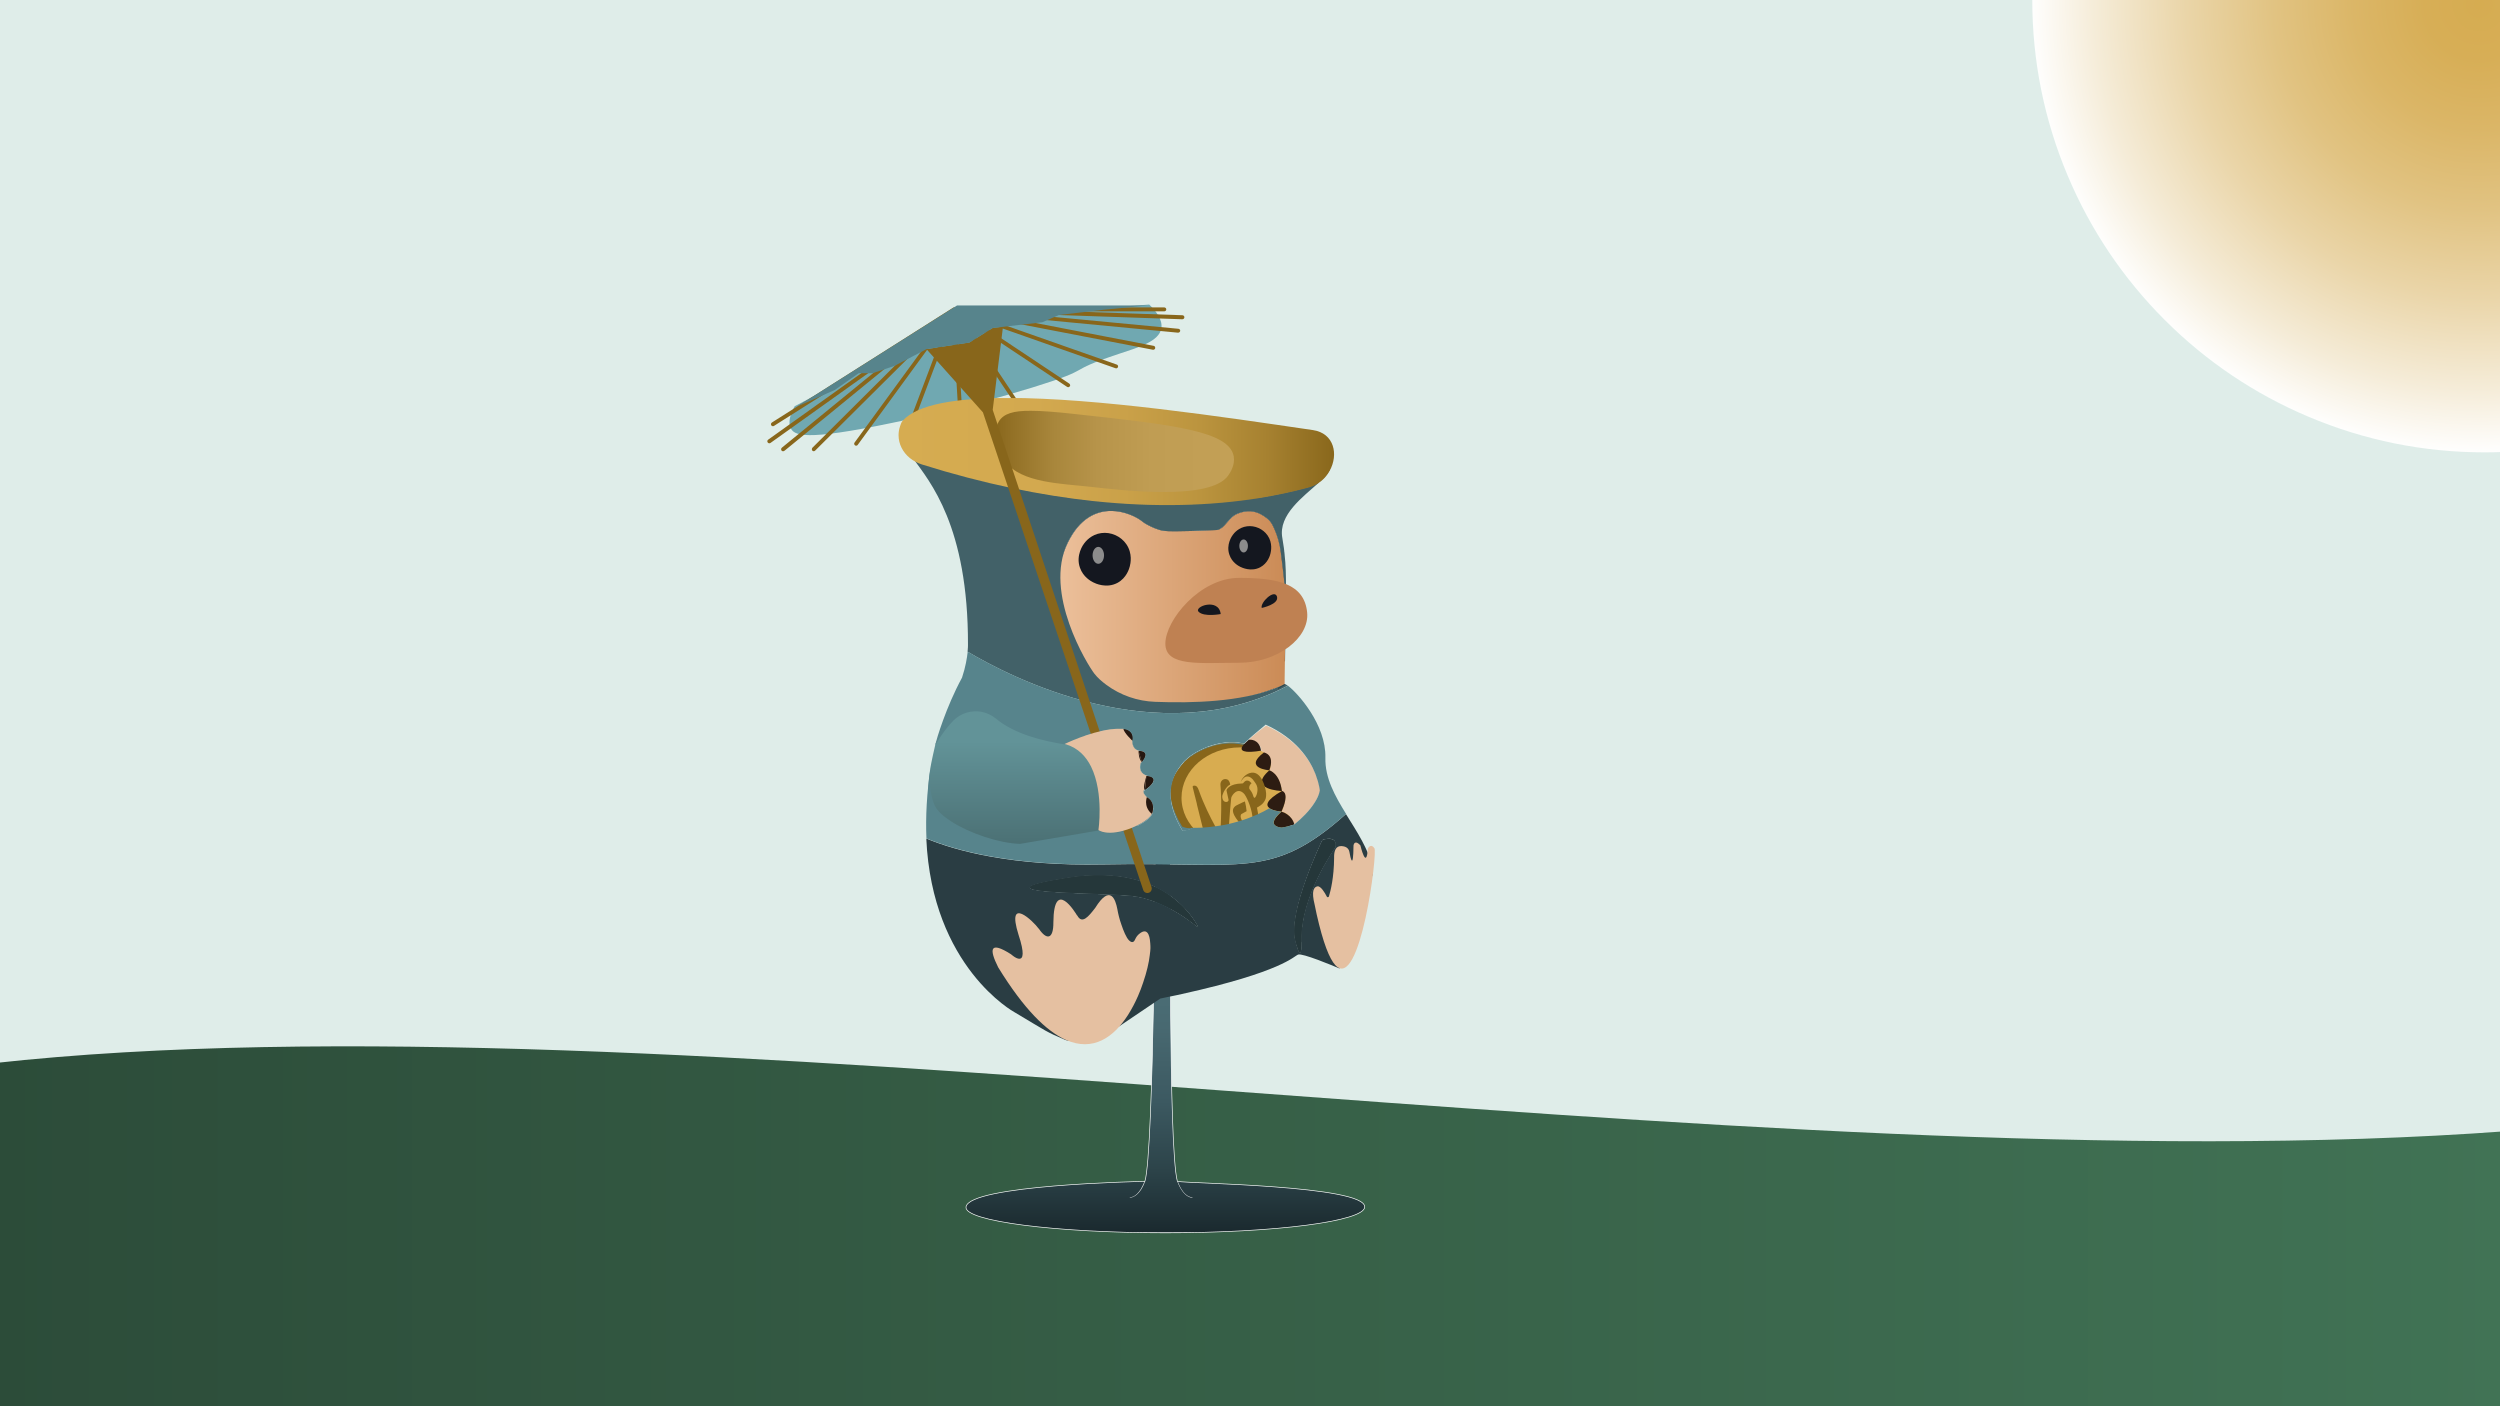 <?xml version="1.0" encoding="utf-8"?>
<!-- Generator: Adobe Illustrator 27.2.0, SVG Export Plug-In . SVG Version: 6.00 Build 0)  -->
<svg version="1.1" id="Ebene_1" xmlns="http://www.w3.org/2000/svg" xmlns:xlink="http://www.w3.org/1999/xlink" x="0px" y="0px"
	 viewBox="0 0 1920 1080" style="enable-background:new 0 0 1920 1080;" xml:space="preserve">
<rect x="0" y="0" width="1920" height="1080" fill="#808080" stroke="none"/>
<style type="text/css">
	.st0{fill:#DFEDE9;}
	.st1{clip-path:url(#SVGID_00000055703067916825028460000004273240570467353240_);}
	.st2{fill:url(#SVGID_00000067208363998508460810000017345100383761545904_);}
	.st3{fill:url(#SVGID_00000011747693761024700450000007048863905262769286_);}
	.st4{fill:none;}
	.st5{clip-path:url(#SVGID_00000154409379166611388620000012795965204481372092_);}
	
		.st6{fill:url(#SVGID_00000129893366581825380010000001509396914225324679_);stroke:#FFFFFF;stroke-width:0.5;stroke-miterlimit:10;}
	.st7{fill:#FFFFFF;}
	.st8{fill:#1A292E;}
	.st9{clip-path:url(#SVGID_00000034051863417008180460000013865854690614451629_);}
	.st10{fill:#ECC09B;}
	.st11{fill:#ECBE98;}
	.st12{fill:#EBBE98;}
	.st13{fill:#EBBE97;}
	.st14{fill:#EABC96;}
	.st15{fill:#EABB94;}
	.st16{fill:#E9BB94;}
	.st17{fill:#E9BB93;}
	.st18{fill:#E7B993;}
	.st19{fill:#E7B891;}
	.st20{fill:#E7B790;}
	.st21{fill:#E4B68E;}
	.st22{fill:#E4B58C;}
	.st23{fill:#E4B48B;}
	.st24{fill:#E3B48B;}
	.st25{fill:#E4B48A;}
	.st26{fill:#E3B48A;}
	.st27{fill:#E2B188;}
	.st28{fill:#E2B087;}
	.st29{fill:#E1B086;}
	.st30{fill:#E0AF84;}
	.st31{fill:#E1AE84;}
	.st32{fill:#E0AD83;}
	.st33{fill:#E0AD82;}
	.st34{fill:#DFAC81;}
	.st35{fill:#DFAB80;}
	.st36{fill:#DDAA80;}
	.st37{fill:#DDA87F;}
	.st38{fill:#DDA97E;}
	.st39{fill:#DDA87D;}
	.st40{fill:#DCA77C;}
	.st41{fill:#DCA67A;}
	.st42{fill:#DCA578;}
	.st43{fill:#DBA476;}
	.st44{fill:#DBA375;}
	.st45{fill:#D9A274;}
	.st46{fill:#D9A273;}
	.st47{fill:#D9A172;}
	.st48{fill:#D89F71;}
	.st49{fill:#D79E6F;}
	.st50{fill:#D79E6E;}
	.st51{fill:#D69D6D;}
	.st52{fill:#D69C6C;}
	.st53{fill:#D49A6B;}
	.st54{fill:#D3996A;}
	.st55{fill:#D39869;}
	.st56{fill:#D29767;}
	.st57{fill:#D29667;}
	.st58{fill:#D29664;}
	.st59{fill:#D19563;}
	.st60{fill:#D19462;}
	.st61{fill:#D09461;}
	.st62{fill:#D09360;}
	.st63{fill:#CE925F;}
	.st64{fill:#D0915E;}
	.st65{fill:#CE8F5D;}
	.st66{fill:#CE8F5B;}
	.st67{fill:#CC8E5A;}
	.st68{fill:#CC8D5A;}
	.st69{fill:#CC8D59;}
	.st70{fill:#CC8C57;}
	.st71{fill:#CB8B56;}
	.st72{clip-path:url(#SVGID_00000108291857415969347860000016384948915780344456_);}
	.st73{fill:url(#SVGID_00000076582330971542723430000015696677435619579056_);}
	.st74{fill:#2A3D43;}
	.st75{fill:#426168;}
	.st76{fill:#E5C0A1;}
	.st77{clip-path:url(#SVGID_00000094603557064606441480000009811265176733714570_);}
	.st78{fill:url(#SVGID_00000054233377992570158170000010254354282218980768_);}
	.st79{fill:#57848C;}
	.st80{fill:#88661B;}
	.st81{fill:#D8AC50;}
	.st82{fill:#2D1C12;}
	.st83{fill:#25373A;}
	.st84{clip-path:url(#SVGID_00000038382850838164500200000001473080873767043977_);}
	.st85{fill:#293C42;}
	.st86{fill:#283B41;}
	.st87{fill:#273A40;}
	.st88{fill:#26383E;}
	.st89{fill:#25373E;}
	.st90{fill:#25363D;}
	.st91{fill:#25363C;}
	.st92{fill:#24353B;}
	.st93{fill:#23343A;}
	.st94{fill:#223338;}
	.st95{fill:#203136;}
	.st96{fill:#203035;}
	.st97{fill:#1F3035;}
	.st98{fill:#1E2F34;}
	.st99{fill:#1D2E33;}
	.st100{fill:#1C2C31;}
	.st101{fill:#1C2B30;}
	.st102{fill:#1C2A2F;}
	.st103{fill:#14171F;}
	.st104{fill:#8C8C8C;}
	.st105{fill:#BF8152;}
	.st106{fill:#70A8B1;}
	.st107{clip-path:url(#SVGID_00000169533552390210702030000007899153756107173286_);}
	.st108{fill:url(#SVGID_00000128485284099852962400000015662336675288827037_);}
	.st109{clip-path:url(#SVGID_00000152951481450032368430000011900507805611584411_);}
	.st110{fill:url(#SVGID_00000152230497552040679990000005089634440338894761_);}
	.st111{fill:#261710;}
</style>
<rect x="-4" y="-3" class="st0" width="1924" height="1079.7"/>
<g>
	<defs>
		<path id="SVGID_1_" d="M1560.8-3c0,1,0,2.1,0,3.1c0,46.8,9.2,92.3,27.4,135.3c17.5,41.4,42.5,78.5,74.3,110.3
			c31.8,31.8,68.9,56.8,110.3,74.3c43,18.2,88.5,27.4,135.3,27.4c5,0,9.9-0.1,14.9-0.3V-3H1560.8L1560.8-3z"/>
	</defs>
	<clipPath id="SVGID_00000116199245368959695230000015737047371862104714_">
		<use xlink:href="#SVGID_1_"  style="overflow:visible;"/>
	</clipPath>
	<g style="clip-path:url(#SVGID_00000116199245368959695230000015737047371862104714_);">
		
			<radialGradient id="SVGID_00000072275406948065742530000016575012293698408863_" cx="961.257" cy="663.351" r="0.707" gradientTransform="matrix(490.826 0 0 490.826 -469901.875 -325589.594)" gradientUnits="userSpaceOnUse">
			<stop  offset="0" style="stop-color:#D6AC51"/>
			<stop  offset="0.12" style="stop-color:#D7AE56"/>
			<stop  offset="0.278" style="stop-color:#DBB667"/>
			<stop  offset="0.457" style="stop-color:#E1C382"/>
			<stop  offset="0.651" style="stop-color:#EAD5A8"/>
			<stop  offset="0.855" style="stop-color:#F5ECD8"/>
			<stop  offset="1" style="stop-color:#FFFFFF"/>
		</radialGradient>
		
			<rect x="1560.8" y="-3" style="fill:url(#SVGID_00000072275406948065742530000016575012293698408863_);" width="362.2" height="350.4"/>
	</g>
</g>
<linearGradient id="SVGID_00000104705325554938697490000005094651676043719351_" gradientUnits="userSpaceOnUse" x1="-5.741" y1="136.588" x2="1925.741" y2="136.588" gradientTransform="matrix(1 0 0 -1 0 1082)">
	<stop  offset="0" style="stop-color:#2C4C39"/>
	<stop  offset="1" style="stop-color:#417355"/>
</linearGradient>
<path style="fill:url(#SVGID_00000104705325554938697490000005094651676043719351_);" d="M1925.7,1087.2H-5.7V816.6
	c516.7-57.2,1351.9,95.2,1931.5,52.1L1925.7,1087.2L1925.7,1087.2z"/>
<path class="st4" d="M774.7,167.5c52.2,123.4,126.7,234,221.6,328.8"/>
<g>
	<defs>
		<path id="SVGID_00000034056119566511783150000006481375341150927234_" d="M892.1,646.4c-1.3,0.2-2.6,0.4-2.8,0.4
			c-1.1,0-2,0.8-2,1.9c0,0.7-1.1,235.9-8,258.5c0,0.1-0.1,0.1-0.2,0.1h0c-4.6,0.1-135.1,2.8-137.2,19.7
			c-1.4,10.8,68.5,19.8,153.1,19.8s152.7-8.9,153.1-19.8c0.6-16.6-137.4-18.1-143.7-19.7c0,0,0,0-0.1,0c-0.1,0-0.1-0.1-0.1-0.1
			c-6.9-25.6-5.1-239.7-5.4-257.9c0-1,0-1.9-0.1-2.5c0-0.7-1.8-0.8-3.4-0.9h0C894.8,645.9,893.4,646.2,892.1,646.4"/>
	</defs>
	<clipPath id="SVGID_00000178188122499381286430000017970713859699001527_">
		<use xlink:href="#SVGID_00000034056119566511783150000006481375341150927234_"  style="overflow:visible;"/>
	</clipPath>
	<g style="clip-path:url(#SVGID_00000178188122499381286430000017970713859699001527_);">
		
			<linearGradient id="SVGID_00000141436565732299968870000000385210638712514220_" gradientUnits="userSpaceOnUse" x1="963.803" y1="666.453" x2="965.912" y2="666.453" gradientTransform="matrix(8.736202e-15 142.673 -142.673 8.736202e-15 95979.352 -136862.391)">
			<stop  offset="0" style="stop-color:#51767F"/>
			<stop  offset="0.264" style="stop-color:#4E737B"/>
			<stop  offset="0.473" style="stop-color:#486971"/>
			<stop  offset="0.664" style="stop-color:#3C5961"/>
			<stop  offset="0.842" style="stop-color:#2C4349"/>
			<stop  offset="1" style="stop-color:#1A292E"/>
		</linearGradient>
		
			<rect x="740.5" y="645.9" style="fill:url(#SVGID_00000141436565732299968870000000385210638712514220_);stroke:#FFFFFF;stroke-width:0.5;stroke-miterlimit:10;" width="308.1" height="300.9"/>
	</g>
	
		<use xlink:href="#SVGID_00000034056119566511783150000006481375341150927234_"  style="overflow:visible;fill:none;stroke:#FFFFFF;stroke-width:0.5;stroke-miterlimit:10;"/>
</g>
<path class="st7" d="M915.8,919.9c-3.2-0.2-6.2-2.5-8.7-6.5c-1.9-3-2.9-6.1-2.9-6.1l0.3-0.1c0,0,1,3,2.8,6c1.7,2.8,4.6,6.1,8.5,6.4
	L915.8,919.9L915.8,919.9z"/>
<path class="st7" d="M867.7,919.9l0-0.3c2.1-0.1,5.3-1.4,8.4-6.3c1.9-3.1,2.9-6.1,2.9-6.1l0.2,0v0l-0.1-0.1l0.2-0.1l0.1,0.2
	c0,0.1-1,3.2-2.9,6.2C873.9,917.4,870.9,919.6,867.7,919.9"/>
<path class="st8" d="M913.1,742.3l-3.7,0.7l-5.9,0.9l-4.9,0.7L810,758.2l-9.6-9l-0.7-0.7l0,0l-3-2.8c0.3-7.6,1.9-18.5,10-4.1
	c0,0,0,0,0,0l0,0c0,0,15.4,14.3,5.7-15.2l0.1,0c-0.1,0-0.1,0-0.1,0c-1.1-34.3,15.6-4.5,15.6-4.5c0,0,0,0,0,0l0,0
	c0,0,17.5,21.2,11.2-4.9c0.2-36.2,18.2-5.3,18.2-5.3l7.4,9l6.3-14.9c15.3-24.6,17.5,4.4,17.5,4.4s4.4,16.7,8.5,20.7
	c4.1,4,4.7-2.3,4.7-2.3c11-12.4,10.3,5.4,10.3,5.4C913.4,733.9,913.7,737.1,913.1,742.3"/>
<path class="st8" d="M920.1,712.2c-0.2-0.2-24.7-21.6-51.3-24.3c-26.7-2.7-126.8-1.4-48.7-13.8C898,661.8,920,712.1,920.1,712.2"/>
<path class="st8" d="M872.4,538.1c-0.1,0-0.3-0.1-0.4-0.1c0.1,0,0.1,0,0.2,0C872.2,538.1,872.3,538.1,872.4,538.1"/>
<path class="st8" d="M966.2,382.4c-35.5,5.6-77.5,7.2-125.5,2.1l121.1-9.4L966.2,382.4z"/>
<path class="st8" d="M987.5,458.1l-0.6,49.6l-6.6,3.7l-2.8,12l-0.7,3l2.1,2.3c-30.7,11.8-74.5,11.7-106.7,9.4
	c-7.3-2.3-21.8-8.2-31.6-20.7c-5.5-7.1-8.1-16.2-6.4-25c0.2-1,0.5-2,0.8-3c0,0-33.8-33.9-14.9-72.6c18-36.9,49.4-22.6,57-16.5
	c1.3,1.1,2.8,2,4.3,2.8c3.2,1.7,8.1,4,12.5,4.6c7.1,1,39.4-0.6,39.4-0.6c1.4,0,2.5-0.3,3.6-0.8c0.2-0.1,0.3-0.1,0.4-0.2
	c4.3-2.5,6.9-8.9,12.7-11.4c7.9-3.4,14.5-2.1,19,0.6c5.9,3.5,7.6,6,9.6,10.5c2.5,5.8,4.2,11.9,5.1,18.2c1.8,13.6,4,34.1,3.6,34.1
	L987.5,458.1L987.5,458.1z"/>
<path class="st8" d="M1025.4,650.8c0,0-27,37.7-25.8,71c0,0,0,0.6,0,1.5l-3.9,2.3c-0.3-1.1-0.6-2.3-1-3.8c-5.3-22.2,21-76.5,21-76.5
	s2.7-1,5.3-0.9l4.2,2.1C1025.7,647.4,1025.9,648.8,1025.4,650.8"/>
<path class="st8" d="M1042,697.8l-30.8,18.5c-0.5-2.3-1-4.7-1.5-7.2c-5.4-21.3,8.2-12.5,8.2-12.5s6.3,11.4,6.6-23.5
	c-0.4-14.7,11.3-7.3,11.3-7.3s3.4,22.5,3.6-2.3c0.1-0.6,0.3-1.1,0.5-1.4l0.1,1.7l0,0.1L1042,697.8L1042,697.8z"/>
<g>
	<defs>
		<path id="SVGID_00000129900160816104398220000004489664325000921508_" d="M872.4,538.2c-0.1,0-0.1,0-0.2-0.1c-0.1,0-0.1,0-0.2,0
			C872.1,538.1,872.2,538.1,872.4,538.2"/>
	</defs>
	<clipPath id="SVGID_00000182504062454663635600000016661169364262533283_">
		<use xlink:href="#SVGID_00000129900160816104398220000004489664325000921508_"  style="overflow:visible;"/>
	</clipPath>
	<g style="clip-path:url(#SVGID_00000182504062454663635600000016661169364262533283_);">
		<path class="st10" d="M872,538.1L872,538.1L872,538.1z"/>
		<polygon class="st11" points="872,538.1 872,538.1 872,538.1 872,538.1 		"/>
		<polygon class="st12" points="872,538.1 872,538.1 872,538.1 872,538.1 		"/>
		<polygon class="st13" points="872,538.1 872,538.1 872,538.1 872,538.1 		"/>
		<polygon class="st14" points="872,538.1 872,538.1 872,538.1 872,538.1 		"/>
		<polygon class="st15" points="872,538.1 872,538.1 872,538.1 872,538.1 		"/>
		<polygon class="st16" points="872,538.1 872,538.1 872,538.1 872,538.1 		"/>
		<polygon class="st17" points="872,538.1 872,538.1 872,538.1 872,538.1 		"/>
		<polygon class="st18" points="872,538.1 872,538.1 872,538.1 872,538.1 		"/>
		<polygon class="st19" points="872,538.1 872,538.1 872,538.1 872,538.1 		"/>
		<polygon class="st19" points="872,538.1 872,538.1 872,538.1 872,538.1 		"/>
		<polygon class="st20" points="872.1,538.1 872,538.1 872,538.1 872,538.1 872,538.1 		"/>
		
			<rect x="872" y="538.1" transform="matrix(0.707 -0.707 0.707 0.707 -125.145 774.01)" class="st21" width="0.1" height="0"/>
		
			<rect x="872" y="538.1" transform="matrix(0.707 -0.707 0.707 0.707 -125.143 774.015)" class="st22" width="0.1" height="0"/>
		
			<rect x="872" y="538.1" transform="matrix(0.707 -0.707 0.707 0.707 -125.141 774.019)" class="st23" width="0.1" height="0"/>
		
			<rect x="872" y="538.1" transform="matrix(0.707 -0.707 0.707 0.707 -125.139 774.025)" class="st24" width="0.1" height="0"/>
		
			<rect x="872" y="538.1" transform="matrix(0.707 -0.707 0.707 0.707 -125.137 774.03)" class="st25" width="0.1" height="0"/>
		
			<rect x="872" y="538.1" transform="matrix(0.707 -0.707 0.707 0.707 -125.135 774.034)" class="st26" width="0.1" height="0"/>
		
			<rect x="872" y="538.1" transform="matrix(0.707 -0.707 0.707 0.707 -125.133 774.039)" class="st27" width="0.1" height="0"/>
		<rect x="872" y="538.1" transform="matrix(0.707 -0.707 0.707 0.707 -125.131 774.044)" class="st28" width="0.1" height="0"/>
		
			<rect x="872" y="538.1" transform="matrix(0.707 -0.707 0.707 0.707 -125.129 774.049)" class="st28" width="0.1" height="0"/>
		
			<rect x="872" y="538.1" transform="matrix(0.707 -0.707 0.707 0.707 -125.127 774.054)" class="st29" width="0.1" height="0"/>
		
			<rect x="872" y="538.1" transform="matrix(0.707 -0.707 0.707 0.707 -125.125 774.058)" class="st30" width="0.1" height="0"/>
		
			<rect x="872" y="538.1" transform="matrix(0.707 -0.707 0.707 0.707 -125.123 774.064)" class="st31" width="0.1" height="0"/>
		
			<rect x="872" y="538.1" transform="matrix(0.707 -0.707 0.707 0.707 -125.121 774.069)" class="st32" width="0.1" height="0"/>
		
			<rect x="872.1" y="538.1" transform="matrix(0.707 -0.707 0.707 0.707 -125.119 774.073)" class="st33" width="0.1" height="0"/>
		
			<rect x="872.1" y="538.1" transform="matrix(0.707 -0.707 0.707 0.707 -125.117 774.079)" class="st34" width="0.1" height="0"/>
		
			<rect x="872.1" y="538.1" transform="matrix(0.707 -0.707 0.707 0.707 -125.115 774.083)" class="st35" width="0.1" height="0"/>
		
			<rect x="872.1" y="538.1" transform="matrix(0.707 -0.707 0.707 0.707 -125.113 774.088)" class="st36" width="0.1" height="0"/>
		
			<rect x="872.1" y="538.1" transform="matrix(0.707 -0.707 0.707 0.707 -125.111 774.093)" class="st37" width="0.1" height="0"/>
		
			<rect x="872.1" y="538.1" transform="matrix(0.707 -0.707 0.707 0.707 -125.108 774.098)" class="st38" width="0.1" height="0"/>
		
			<rect x="872.1" y="538.1" transform="matrix(0.707 -0.707 0.707 0.707 -125.106 774.103)" class="st39" width="0.1" height="0"/>
		
			<rect x="872.1" y="538.1" transform="matrix(0.707 -0.707 0.707 0.707 -125.105 774.108)" class="st40" width="0.1" height="0"/>
		
			<rect x="872.1" y="538.1" transform="matrix(0.707 -0.707 0.707 0.707 -125.103 774.113)" class="st41" width="0.1" height="0"/>
		
			<rect x="872.1" y="538.1" transform="matrix(0.707 -0.707 0.707 0.707 -125.101 774.118)" class="st42" width="0.1" height="0"/>
		
			<rect x="872.1" y="538.1" transform="matrix(0.707 -0.707 0.707 0.707 -125.099 774.122)" class="st42" width="0.1" height="0"/>
		
			<rect x="872.1" y="538.1" transform="matrix(0.707 -0.707 0.707 0.707 -125.097 774.127)" class="st43" width="0.1" height="0"/>
		
			<rect x="872.1" y="538.1" transform="matrix(0.707 -0.707 0.707 0.707 -125.094 774.132)" class="st43" width="0.1" height="0"/>
		
			<rect x="872.1" y="538.1" transform="matrix(0.707 -0.707 0.707 0.707 -125.092 774.138)" class="st44" width="0.1" height="0"/>
		
			<rect x="872.1" y="538.1" transform="matrix(0.707 -0.707 0.707 0.707 -125.09 774.142)" class="st45" width="0.1" height="0"/>
		
			<rect x="872.2" y="538.1" transform="matrix(0.707 -0.707 0.707 0.707 -125.088 774.147)" class="st46" width="0.1" height="0"/>
		
			<rect x="872.2" y="538.1" transform="matrix(0.707 -0.707 0.707 0.707 -125.086 774.152)" class="st47" width="0.1" height="0"/>
		
			<rect x="872.2" y="538.1" transform="matrix(0.707 -0.707 0.707 0.707 -125.085 774.157)" class="st48" width="0.1" height="0"/>
		
			<rect x="872.2" y="538.1" transform="matrix(0.707 -0.707 0.707 0.707 -125.082 774.162)" class="st49" width="0.1" height="0"/>
		
			<rect x="872.2" y="538.1" transform="matrix(0.707 -0.707 0.707 0.707 -125.08 774.166)" class="st50" width="0.1" height="0"/>
		
			<rect x="872.2" y="538.1" transform="matrix(0.707 -0.707 0.707 0.707 -125.078 774.172)" class="st51" width="0.1" height="0"/>
		
			<rect x="872.2" y="538.1" transform="matrix(0.707 -0.707 0.707 0.707 -125.077 774.177)" class="st52" width="0.1" height="0"/>
		
			<rect x="872.2" y="538.1" transform="matrix(0.707 -0.707 0.707 0.707 -125.074 774.182)" class="st53" width="0.1" height="0"/>
		
			<rect x="872.2" y="538.1" transform="matrix(0.707 -0.707 0.707 0.707 -125.072 774.186)" class="st53" width="0.1" height="0"/>
		
			<rect x="872.2" y="538.1" transform="matrix(0.707 -0.707 0.707 0.707 -125.07 774.191)" class="st54" width="0.1" height="0"/>
		
			<rect x="872.2" y="538.1" transform="matrix(0.707 -0.707 0.707 0.707 -125.068 774.196)" class="st55" width="0.1" height="0"/>
		
			<rect x="872.2" y="538.1" transform="matrix(0.707 -0.707 0.707 0.707 -125.066 774.201)" class="st56" width="0.1" height="0"/>
		
			<rect x="872.2" y="538.1" transform="matrix(0.707 -0.707 0.707 0.707 -125.064 774.205)" class="st57" width="0.1" height="0"/>
		
			<rect x="872.2" y="538.1" transform="matrix(0.707 -0.707 0.707 0.707 -125.062 774.211)" class="st58" width="0.1" height="0"/>
		
			<rect x="872.3" y="538.1" transform="matrix(0.707 -0.707 0.707 0.707 -125.06 774.216)" class="st58" width="0.1" height="0"/>
		
			<rect x="872.3" y="538.1" transform="matrix(0.707 -0.707 0.707 0.707 -125.058 774.221)" class="st59" width="0.1" height="0"/>
		
			<rect x="872.3" y="538.1" transform="matrix(0.707 -0.707 0.707 0.707 -125.056 774.225)" class="st60" width="0.1" height="0"/>
		<polygon class="st61" points="872.4,538.1 872.3,538.1 872.3,538.1 872.4,538.1 872.4,538.1 		"/>
		<polygon class="st62" points="872.4,538.1 872.3,538.1 872.3,538.1 872.4,538.1 		"/>
		<polygon class="st63" points="872.4,538.1 872.3,538.2 872.3,538.2 872.4,538.1 		"/>
		<polygon class="st64" points="872.4,538.1 872.3,538.1 872.3,538.1 872.4,538.1 		"/>
		<polygon class="st65" points="872.4,538.1 872.3,538.1 872.3,538.1 872.4,538.1 		"/>
		<polygon class="st66" points="872.4,538.1 872.3,538.1 872.3,538.1 872.4,538.1 		"/>
		<polygon class="st67" points="872.4,538.1 872.3,538.1 872.3,538.1 872.4,538.1 		"/>
		<polygon class="st68" points="872.4,538.1 872.3,538.1 872.3,538.1 872.4,538.1 		"/>
		<polygon class="st69" points="872.4,538.1 872.3,538.1 872.3,538.1 872.4,538.1 		"/>
		<polygon class="st70" points="872.4,538.1 872.4,538.2 872.3,538.2 872.4,538.1 		"/>
		<polygon class="st71" points="872.4,538.1 872.4,538.1 872.4,538.1 872.4,538.1 		"/>
		<polygon class="st71" points="872.4,538.1 872.4,538.1 872.4,538.1 872.4,538.1 		"/>
	</g>
</g>
<g>
	<defs>
		<path id="SVGID_00000041277927650759299670000003991310070751920277_" d="M820.1,416.8c-18.8,38.6,2,73.3,2,73.3
			c-0.3,1,3,6.3,2.8,7.3c-1.8,8.8,7.1,17.3,12.6,24.3c9.8,12.5,26.3,19.5,33.5,21.8c32.2,2.3,77.2-3.1,107.8-14.8l1,1.1
			c0.6-0.3,1.2-0.6,1.7-0.8c2.7-1.4,4.3-2.4,4.9-2.8c0.1-0.1,0.2-0.2,0.2-0.4l0-0.5v0l0-3.6l0.2-14l0.6-49.6l-0.1,0
			c0.4,0-1.8-20.6-3.6-34.1c-0.8-6.3-2.5-12.4-5.1-18.2c-2-4.5-3.7-7-9.6-10.5c-4.6-2.7-11.1-4.1-19-0.6c-5.7,2.5-8.3,8.9-12.7,11.4
			c0,0,0,0,0,0c-0.1,0.1-0.2,0.2-0.4,0.2l0,0c-1.1,0.5-2.2,0.8-3.6,0.8c0,0-32.3,1.6-39.4,0.6c-4.4-0.6-9.3-2.9-12.5-4.6
			c-1.5-0.8-3-1.7-4.3-2.8c-3.7-3-13-7.9-23.7-7.9C842.1,392.4,829.3,397.8,820.1,416.8"/>
	</defs>
	<clipPath id="SVGID_00000156565855277631976050000006359266091830264724_">
		<use xlink:href="#SVGID_00000041277927650759299670000003991310070751920277_"  style="overflow:visible;"/>
	</clipPath>
	<g style="clip-path:url(#SVGID_00000156565855277631976050000006359266091830264724_);">
		
			<linearGradient id="SVGID_00000099647070613885954830000013964440704276137896_" gradientUnits="userSpaceOnUse" x1="954.557" y1="666.694" x2="956.667" y2="666.694" gradientTransform="matrix(83.087 0 0 83.087 -78498.922 -54925.129)">
			<stop  offset="0" style="stop-color:#ECC09B"/>
			<stop  offset="1" style="stop-color:#CB8B56"/>
		</linearGradient>
		
			<rect x="801.3" y="391.2" style="fill:url(#SVGID_00000099647070613885954830000013964440704276137896_);" width="186.4" height="154.6"/>
	</g>
</g>
<path class="st74" d="M920.1,712.2c-0.2-0.2-24.7-21.6-51.3-24.3c-26.7-2.7-126.8-1.4-48.7-13.8C898,661.8,920,712.1,920.1,712.2"/>
<path class="st75" d="M1012.7,370.8c-11.9,10.8-31,24.5-27.9,42.2c0.1,0.4,0.1,0.8,0.2,1.2c0,0.1,0,0.2,0,0.2c0,0.2,0,0.3,0.1,0.5
	c0,0.2,0.1,0.4,0.1,0.6c0,0.2,0.1,0.5,0.1,0.7c0.2,1.5,0.5,3,0.7,4.5c0,0.3,0.1,0.5,0.1,0.8c0,0.2,0.1,0.5,0.1,0.8
	c0,0.3,0.1,0.5,0.1,0.8c0,0.1,0,0.2,0,0.3c0,0.2,0.1,0.5,0.1,0.7v0c0,0.2,0.1,0.4,0.1,0.7c0,0.1,0,0.2,0,0.3c0,0.2,0.1,0.4,0.1,0.7
	c0,0.1,0,0.2,0,0.3c1.8,14.5,0.7,38.8,0.7,38.8V458c0,0.1-0.1,0.1-0.1,0.1c0.4,0-1.8-20.6-3.6-34.1c-0.8-6.3-2.5-12.4-5.1-18.2
	c-2-4.6-3.7-7-9.6-10.5c-4.6-2.7-11.1-4-19-0.6c-5.7,2.5-8.3,8.9-12.7,11.4c-0.1,0.1-0.3,0.2-0.4,0.2c-1,0.6-2.2,0.9-3.6,0.8h0
	c-0.4,0-32.3,1.6-39.4,0.6c-4.4-0.6-9.3-2.9-12.5-4.6c-1.5-0.8-3-1.7-4.3-2.8c-7.6-6.1-39-20.4-57,16.5
	c-18.8,38.6,15,93.5,20.5,100.6c2.4,3.1,5.7,6,9.1,8.5c10.9,8.1,24,12.6,37.5,13.1c29.9,1.2,65.6-0.2,91.7-10.2
	c2.7-1,5.3-2.2,7.8-3.4c0,0,0,0,0,0c0.3-0.2,1.1,0.3,2.4,1.2c-100,52.4-213.8-7-245.9-26.1c0.3-2.8,0.3-4.7,0.3-5.1
	c0.3-91.6-29.7-125.9-41.9-143c-0.1-0.1,0.1-0.2,0.2-0.2c2.5,1.9,5.3,3.4,8.5,4.4c23.7,7.4,46.4,13.3,68.1,17.9
	c21.7,4.6,42.5,7.8,62.3,9.9c48,5.1,90.1,3.5,125.5-2.1c13.7-2.1,26.5-4.9,38.2-8.1c3-0.8,5.7-2.1,8.1-3.7
	C1012.7,370.5,1012.8,370.7,1012.7,370.8"/>
<path class="st74" d="M1054.2,666c-0.1-0.3-0.1-0.6-0.2-0.9c-0.1-0.3-0.2-0.7-0.3-1c-1.5-5.7-4.3-12-7.7-18.4
	c-3.7-6.9-8.1-13.7-12.3-20.5c-57.3,51.1-80.1,36.5-186.3,38.7c-69.8,1.4-112.9-10.3-136-19.9c4.4,98.9,67.6,133.3,67.6,133.3
	c26.4,15.7,23.6,14.7,39.2,21.4c6.7,2.9,35.2-6.1,41.5-10.6l31.4-21.2c0,0,0,0,0,0c2.1-0.4,4.2-0.9,6.2-1.3c2.2-0.4,4.3-0.9,6.3-1.3
	c1.4-0.3,2.8-0.6,4.1-0.9c77.3-17.1,85.9-29.1,89.3-30.3c3.2-1.2,26.4,8.4,31.7,10.7c0,0,19.2-40.6,23.8-66.6
	C1053.5,673.8,1055.1,670,1054.2,666 M919.7,711.9c-3.3-2.8-26.2-21.4-50.8-23.9c-26.7-2.7-126.8-1.4-48.7-13.8
	c73.5-11.7,97.2,32.4,99.8,37.6C919.9,711.9,919.8,712,919.7,711.9 M1025.4,650.8C1025.4,650.8,1025.4,650.8,1025.4,650.8
	c-0.7,1-27,38.1-25.8,71c0,0,0,0.6,0,1.4c0,4.2-0.3,15.3-3.9,2.3c-0.3-1.1-0.6-2.3-1-3.8c-5.2-21.9,20.1-74.8,20.9-76.5
	c0,0,0-0.1,0.1-0.1c0.4-0.1,2.9-1,5.2-0.9c1.8,0,3.5,0.5,4.2,2.1C1025.7,647.4,1025.9,648.8,1025.4,650.8"/>
<path class="st74" d="M1025.4,650.8c0,0-27,37.7-25.8,71c0,0,0,0.6,0,1.5c0,4.2-0.3,15.3-3.9,2.3c-0.3-1.1-0.6-2.3-1-3.8
	c-5.3-22.2,21-76.5,21-76.5s2.7-1,5.3-0.9c1.8,0,3.5,0.5,4.2,2.1C1025.7,647.4,1025.9,648.8,1025.4,650.8"/>
<path class="st76" d="M776.5,732.9c0,0,15.4,14.2,5.7-15.1l0,0c-9.6-30.6,11.6-10.1,15.5-4.6l0.1,0l0,0c5.8,8.7,11.3,8.7,11.2-4.9
	c0.3-34.6,17-7.3,18.2-5.2c0,0,0,0,0.1-0.1c3.7,7.1,8.7,0.9,13.8-5.7l0,0c11.7-18.8,15.7-6.1,17,0.8c0.7,4,1.7,8,3.1,11.9
	c1.6,4.8,3.8,10.2,5.9,12.2c2.6,2.6,4.1,0.8,4.7-0.8c0.7-1.6,1.7-3,3-4.1c8-6.7,8.4,5.2,8.6,7.2c0.2,3.1,0.3,4-0.4,9.2
	c-0.6,5.4-2.3,12.9-5.1,21c-1.1,3.3-2.4,6.8-3.9,10.2v0c-2.2,5.1-4.9,10.2-7.9,14.9v0c-10.7,16.6-26.5,28.2-47.6,18.8
	c-14.7-6.6-32-23.3-51.9-55.7C759.4,728.5,760.3,722.6,776.5,732.9"/>
<g>
	<defs>
		<path id="SVGID_00000026164918883397738450000005947119741187858347_" d="M742.4,512.8c-0.2,0.3-7.3,26.1-24,58.7
			c-0.2,0.4-3.7,16.5-3.9,18.5c-0.1,1.2-0.3,2.3-0.5,3.5c-1.9,13.6-1.5,26.7,3.1,37.1c7.1,15.9,52.1,24.4,80.1,25.3l65.8-3.6
			c0,0,15.9-8.7,15.9-8.7c0.1-0.1-4.3-5.3-8.7-15.9c-8.3-19.8-1.9-28-11.8-48.3c0,0,4.6-7.2,4.6-7.2
			C863,572,773.2,559.2,742.4,512.8C742.4,512.8,742.4,512.8,742.4,512.8L742.4,512.8"/>
	</defs>
	<clipPath id="SVGID_00000149368876008979781730000003598926222273269949_">
		<use xlink:href="#SVGID_00000026164918883397738450000005947119741187858347_"  style="overflow:visible;"/>
	</clipPath>
	<g style="clip-path:url(#SVGID_00000149368876008979781730000003598926222273269949_);">
		
			<linearGradient id="SVGID_00000085951276181477081210000012308246015822671517_" gradientUnits="userSpaceOnUse" x1="965.866" y1="671.019" x2="967.975" y2="671.019" gradientTransform="matrix(4.152655e-15 67.818 -67.818 4.152655e-15 46302.93 -64990.312)">
			<stop  offset="0" style="stop-color:#629398"/>
			<stop  offset="0.394" style="stop-color:#629398"/>
			<stop  offset="1" style="stop-color:#496D71"/>
		</linearGradient>
		
			<rect x="712.3" y="512.8" style="fill:url(#SVGID_00000085951276181477081210000012308246015822671517_);" width="166.9" height="143"/>
	</g>
</g>
<path class="st76" d="M1025.5,741.2L1025.5,741.2c-4.5-4.9-9.3-16.9-14.3-39c-0.5-2.3-1-4.7-1.5-7.2c-2.7-10.7-0.7-13.8,2.1-14.3
	c2.5-0.4,5.7,4.9,7.2,7.9c0.3,0.7,1.3,0.6,1.6-0.1c1.3-4.3,3.9-14.5,4-29.6c-0.3-9.9,4.9-9.7,8.4-8.6c1.7,0.6,3,2,3.3,3.8
	c0.9,5.1,3,14.6,3.2-4.8c0.1-0.6,0.3-1.1,0.5-1.4v0c1.6-2.5,4.8,1.4,4.8,1.4s4.6,19.6,5.7,2.4l0,0c0-0.1,1.4-2.7,3.3-1.9
	c0.5,0.2,1.1,0.7,1.7,1.6C1058.3,653.5,1044.7,762.1,1025.5,741.2"/>
<path class="st79" d="M885.8,599.8c-0.8,3.2-6.5,6.9-6.5,6.9s-0.3,0.2-0.6,0.5c-0.1,0.2-0.2,0.4-0.3,0.7c-0.2,0.9,0.1,2.3,2.3,4.4v0
	c3.8,2.1,4.8,5.2,4.9,7.9v0.3c0,0.1,0,0.3,0,0.4c0,0.7-0.1,1.3-0.2,2c0,0.3-0.1,0.6-0.2,0.9c-0.2,0.6-0.3,1.1-0.4,1.3
	c0,0.1-0.1,0.2-0.1,0.2c0,0,0,0,0,0c0,0,0,0.1-0.1,0.1c-1.9,4.2-12.1,10.3-22.5,13c-1.6-3.1-3-6.4-4.1-10c-2.3-7-3.5-14.8-3.5-22.9
	c0-11.2,2.4-21.7,6.5-30.5c1.5-3.4,3.4-6.6,5.5-9.4c0.2-0.3,0.4-0.5,0.6-0.8c0.5-0.7,1-1.4,1.6-2c1,1.3,1.6,3.3,1.1,6.2
	c0,0-0.1,1,0.1,2.3c0.3,1.5,0.9,3.4,2.7,4.6c0.6,0.4,1.2,0.7,2,0.9h0c0,0,0.1,0,0.1,0c1.6,0,9,0.3,2.3,8.6c-0.2,0.3-0.5,0.6-0.7,0.9
	c0,0-3,6.7,4.2,9.6v0C885.2,596.3,886.3,598,885.8,599.8"/>
<path class="st79" d="M934.7,605.4c0,11-2.3,21.3-6.2,30c-1.6,0.2-3.2,0.3-4.8,0.4c-0.7,0-1.3,0.1-1.9,0.1c-2.1,0.1-4.1,0.1-6,0.1
	c0,0-0.1,0-0.1,0c-1.6,1.4-5.2,1.9-7.4,2.1c-18.2-30.1-4.3-46.6,1.2-53.1c0.2-0.2,0.4-0.4,0.6-0.6l2.9-2.6c0,0,5.7-4.7,14.7-8.1
	c0.1,0.1,0.1,0.3,0.2,0.4c1.3,2.7,2.5,5.7,3.4,8.7C933.5,589.8,934.7,597.5,934.7,605.4"/>
<path class="st80" d="M963.4,576.1c0,0-2.2,0.1-5.6,0.5c-6.8,0.8-18.3,2.6-26.5,6.3c-4.4,2-7.8,4.5-9.1,7.8c0,0-0.2,25-0.4,45.2
	c-2.1,0.1-4.1,0.1-6,0.1c0,0-0.1,0-0.1,0c-3,0.1-5,0.1-7.8-1.2c-18.2-30.1-4.4-42.1,1.7-49.7c0.2-0.2,0.4-0.4,0.6-0.6l2.9-2.6
	c0,0,5.7-4.7,14.7-8.1c7.5-2.8,17.2-4.8,27.9-2.5c0,0,0.1,0,0.1,0c1.4,0.3,2.9,0.7,4.4,1.2c0,0-0.3,2,1.4,3
	C961.9,575.9,962.5,576.1,963.4,576.1"/>
<path class="st81" d="M997.4,612.7c0,21.4-20.1,38.7-45,38.7c-24.8,0-45-17.3-45-38.7c0-21.4,20.1-38.7,45-38.7
	C977.3,574,997.4,591.4,997.4,612.7"/>
<path class="st76" d="M1013.9,607.6L1013.9,607.6c-1.8,5.6-5.4,11.6-11.4,17.9c-2.4,2.5-5.2,5.1-8.4,7.7v0h0c0-0.1-1.7-4.6-5.1-7.5
	c0,0,0,0,0,0c-1.2-1-2.6-1.9-4.3-2.2c-0.1,0-0.3-0.1-0.4-0.1c0,0,0,0,0,0c0,0,0,0,0,0c0-0.1,0.1-0.2,0.1-0.2c0,0,0,0,0-0.1
	c0-0.1,0.1-0.1,0.1-0.2c0.6-1.5,2.5-6.2,2.6-10c0.1-2.2-0.4-4.1-2-5c-0.2-0.1-0.3-0.2-0.5-0.2c0,0,0,0,0-0.1c0-0.2-0.1-0.6-0.2-1.2
	c-0.6-3.2-2.7-11.2-8.5-14.2c-0.3-0.1-0.6-0.3-0.9-0.4h0c0,0,0,0,0,0c0,0,0,0,0,0c0-0.1,0.2-0.6,0.4-1.2c0.8-2.9,1.9-9.9-3.7-12.1
	c-0.3-0.1-0.5-0.2-0.8-0.3c0,0,0,0,0,0s-0.2-0.7-2.1-1.4c0-0.1,0-0.2,0-0.2c0-0.1,0-0.2,0-0.2c-1.3-7.4-7.2-8-9.4-7.9c0,0,0,0-0.1,0
	c-0.3,0-0.5,0-0.6,0c4.1-4.1,9.7-8.3,13.4-11c0.1-0.1,0.2-0.2,0.3-0.2c23.5,10.7,33.8,26.6,38.3,37.7c0.2,0.4,0.3,0.8,0.4,1.1
	C1013.5,602.7,1013.9,607.5,1013.9,607.6"/>
<path class="st82" d="M970.7,577.9c0,0,8.8,1.4,4.1,13.7C974.9,591.6,954.5,590.1,970.7,577.9"/>
<path class="st82" d="M984.5,607.5c0,0-26.9-0.9-9.6-15.9C974.9,591.6,982.9,593.8,984.5,607.5"/>
<path class="st82" d="M987.3,612.7c-0.1,2.3-0.9,5.5-2.9,10.1c0,0.1-0.1,0.1-0.1,0.2c0,0,0,0,0,0.1c0,0.1-0.1,0.2-0.1,0.2
	c0,0-6.2-0.4-9.2-2.6c-3-2.2-2.9-6.1,9.5-13.2c0,0,0.2,0,0.6,0.1C985.9,608,987.5,609.1,987.3,612.7"/>
<path class="st82" d="M994.1,633.2L994.1,633.2c0,0-6.1,2-9.6,2.4c0,0-0.8,0-1.8-0.2c-3.2-0.6-8.8-3,1.5-12h0c0,0,0,0,0,0
	c0,0,0.2,0,0.4,0.1c0.8,0.2,2.5,0.9,4.3,2.2C991,627.2,993.1,629.5,994.1,633.2"/>
<path class="st80" d="M944.9,602.3C944.8,602.3,944.8,602.3,944.9,602.3c0,0,0-0.1,0-0.1C944.8,602.2,944.9,602.2,944.9,602.3"/>
<path class="st80" d="M957.4,623c0,0-0.1,0.1-0.2,0.1c-0.1,0-0.1,0.1-0.2,0.1c-0.9,0.5-3.1,1.7-3.6,2c-0.5,0.4-1.2,1.8,0.4,4.9
	c0.6,1.2,1.5,2.7,2.9,4.4c-0.1,0.3-0.9,1.6-1.2,1.3c-1.8-1.8-3.2-3.4-4.4-4.9c-6-7.5-4.4-10-2.5-11.7c0.3-0.3,1.2-0.8,2.3-1.3
	c0.1-0.1,0.3-0.2,0.4-0.2c2-1,4.5-2.2,4.8-2.2C956.7,618,957.2,620.5,957.4,623"/>
<path class="st80" d="M972.1,613.1c-0.5,1.9-2,4-3.8,5.3c-0.7,0.5-2.4,1.5-2.7,1.7c-0.2,0.1-0.3,0.2-0.2,0.4
	c0.4,1.8,0.7,3.4,0.9,4.9c0.2,2.1,0.2,4,0,5.6c0,0.1,0,0.2,0,0.2c-1.2,8.8-7.4,11.6-7.9,11.7c0-0.1,0-0.1,0-0.1
	c3.4-4.6,4.1-10.3,3.5-15.5c0,0,0,0,0,0v0c-1-8.7-5.3-16.4-6.1-17.3c-5.3-6.2-9.7,0.9-10.1,2.4c0,0.1,0,0.2-0.1,0.3
	c0,0.2-0.1,0.5-0.1,0.8c-0.4,3.4-1.1,12.5-1.6,19.4c-0.3,4.3-0.6,7.8-0.8,8.6c-0.2,1.1-0.8,2.2-1.5,3.1c-0.6,0.9-2.1,2.2-4.6,2.6
	c-1.7,0.2-2.7-0.4-3.7-1.3c-0.8-0.7-3.5-6.5-4.1-6.3c-1.1,0.4,0.6,4.9,0.6,5.4c0.5,2.9-2.2,4.5-2.4,4.6c-0.2,0.1-0.3,0-0.3-0.1
	c0,0-1.5-6.1-3.4-13.7c-1.4-5.8-3.1-12.5-4.5-18.1c0-0.1,0-0.1,0-0.2c0-0.2-0.1-0.3-0.1-0.5c-0.4-1.6-0.8-3.1-1.1-4.4v0
	c0-0.2-0.1-0.4-0.1-0.5c0-0.1,0-0.1-0.1-0.2c-0.8-3.1-1.3-5.2-1.4-5.7c-0.3-1-0.5-1.8-0.4-2.2c0-0.2,0.1-0.3,0.2-0.4
	c0.1-0.1,0.2-0.1,0.3-0.1c0.4-0.1,0.8-0.2,1.2-0.1c1.1,0.1,2.1,0.9,3,3.6c3.7,10.6,8.9,20.9,12.8,28c1.2,2.2,2.3,4,3.1,5.5
	c0.4,0.2,0.5-0.4,0.5-0.6c0.1-0.3,0.2-2.3,0.4-5.6c0.3-6.4,0.7-17.3,0.1-27.1c0-0.5-0.1-1-0.1-1.5c-0.1-1-0.1-1.9-0.2-2.8
	c-0.2-2,0.9-4,2.9-4.5c1.1-0.2,2.1,0,3,0.6c1.1,1.1,1.5,2.8,1.6,3.3c0,0.1,0,0.1,0,0.2c-0.5,0.3-1,0.6-1.4,0.9
	c-1.1,0.9-2.5,2.7-3.5,4.6c-0.2,0.3-0.3,0.6-0.4,0.9c-0.5,1.2-0.9,2.3-0.8,3.2c0.3,5.2,5.3,4.3,4.8,2c0,0-0.2-1-0.5-2.3
	c-0.1-0.4-0.2-0.9-0.3-1.3c-0.3-1.4-0.6-2.9-0.7-3.2c-0.1-0.3,0-0.7,0.2-1c0.2-0.3,2.1-4.4,11.6-4.6c0.5,0,0.8-0.1,0.8-0.1
	c0.6-0.4,2.7-4.6,6.6-0.1c-0.6,0.6-1.9,1.5-1.8,3.7c0,0.7,0.3,0.9,0.6,1.3c0.5,0.7,1.8,2.1,2.7,5.4c0.1,0.3,0.5,0.9,0.8,0.8
	c0.7,0,1.7-2.5,1.9-3.4c1.2-5.1-0.9-7.4-2-9c-3.5-5.5-6.8-3.7-6.9-3.7c0,0,0,0,0,0c-1,0.5-1.8,1.3-2.3,2c-0.6,0.7-0.9,1.3-1.1,1.6
	c-0.1,0.1-0.2,0.2-0.2,0.2c0,0,0.2-0.6,0.8-1.7c1.1-1.9,2.9-3.4,3.3-3.6c0,0,0,0,0,0c3-2.1,8.2-3.6,12.2,3.6c0,0,0,0,0,0
	c0.2,0.4,0.5,0.9,0.7,1.4c0.7,1.5,1.2,2.9,1.5,4.2C972.6,608,972.6,611.1,972.1,613.1"/>
<path class="st83" d="M1025.4,650.8c0,0-27,37.7-25.8,71c0,0,0,0.6,0,1.5c0,4.2-0.3,15.3-3.9,2.3c-0.3-1.1-0.6-2.3-1-3.8
	c-5.3-22.2,21-76.5,21-76.5s2.7-1,5.3-0.9c1.8,0,3.5,0.5,4.2,2.1C1025.7,647.4,1025.9,648.8,1025.4,650.8"/>
<path class="st83" d="M920.1,712.2c-0.2-0.2-24.7-21.6-51.3-24.3c-26.7-2.7-126.8-1.4-48.7-13.8C898,661.8,920,712.1,920.1,712.2"/>
<path class="st79" d="M955.5,571.3c-10.6-2.3-20.4-0.3-27.9,2.5c-9,3.4-14.7,8.1-14.7,8.1l-2.9,2.6c-0.2,0.2-0.3,0.4-0.6,0.6
	c0,0,0.1,0,0.1,0l2.8-2.5c0,0,6-4.9,15.4-8.4c7.3-2.7,16.8-4.5,27.1-2.2c0,0,0.1,0,0.1,0C955.2,571.8,955.4,571.6,955.5,571.3
	C955.6,571.4,955.6,571.3,955.5,571.3 M882.1,622.5c-1.3-1.3-2.5-2.7-3.5-4.1c-4.6,0.6-13.2,5.3-20.7,10c-7.7,4.7-14.2,9.3-14.2,9.3
	c0.4,0.2,0.8,0.4,1.3,0.7c4.6,2,10.9,1.6,17.1,0c10.4-2.7,20.6-8.9,22.5-13c0,0,0-0.1,0.1-0.1c0,0,0,0,0,0c0,0,0-0.1,0.1-0.2
	c0,0,0,0,0,0C883.8,624.2,882.9,623.4,882.1,622.5 M850.8,574.3c0.9,0.1,5.2,0.3,10.2,0.6c2.1,0.1,4.3,0.2,6.4,0.3
	c2.1,0.4,3.8,0.2,4.9,0.4c0.1,0,0.2,0,0.3,0c-1.7-1.2-2.4-3.1-2.7-4.6c-0.2-1.3-0.1-2.3-0.1-2.3c0.5-2.9-0.1-4.9-1.1-6.2
	c-2-2.7-5.8-2.8-5.8-2.8c-0.2,0-0.3,0-0.5,0c-0.2,0-0.5,0-0.7,0c-0.2,0-0.5,0-0.7,0c-2.4-0.1-5,0.1-7.7,0.4
	c-16.7,2.1-35.5,11.3-35.5,11.3c0.4,0.1,0.8,0.2,1.2,0.3c16.7,2.5,30.1,2.4,31.4,2.4L850.8,574.3L850.8,574.3z"/>
<path class="st79" d="M1017.9,581.9c0.6-25.4-21.2-49.6-28.8-55.3c-100,52.4-213.8-7-245.9-26.1c-0.5,4.7-1.7,12-4.3,19.7v0
	c0,0,0,0,0,0.1c-6.4,11.8-11.2,23.5-14.6,32.8c-3.4,9.3-5.4,16.3-6,18.7c0,0.1,0.1,0.2,0.2,0.1c4.9-8.4,9.6-14.4,13.9-18.7
	c5.7-5.6,13.6-7.8,21-6.6c4.1,0.7,8.1,2.5,11.5,5.3c13.9,11.7,35.9,17.3,54.1,20c-0.4-0.1-0.8-0.2-1.2-0.3c0,0,18.8-9.2,35.5-11.3
	c2.6-0.3,5.2-0.5,7.7-0.4c0.2,0,0.5,0,0.7,0c0.2,0,0.5,0,0.7,0c0.2,0,0.3,0,0.5,0c0,0,3.7,0.1,5.8,2.8c1,1.3,1.6,3.3,1.1,6.2
	c0,0-0.1,1,0.1,2.3c0.3,1.5,0.9,3.4,2.7,4.6c0.6,0.4,1.2,0.7,2,0.9h0c0,0,0.1,0,0.1,0c1.6,0,9,0.3,2.3,8.6c-0.2,0.3-0.5,0.6-0.7,0.9
	c0,0-3,6.7,4.2,9.6v0c4.8,0.6,5.9,2.3,5.4,4.1c-0.8,3.2-6.5,6.9-6.5,6.9s-0.3,0.2-0.6,0.5c-0.1,0.2-0.2,0.4-0.3,0.7
	c-0.2,0.9,0.1,2.3,2.3,4.4v0c3.8,2.1,4.8,5.2,4.9,7.9v0.3c0,0.1,0,0.3,0,0.4c0,0.7-0.1,1.3-0.2,2c0,0.3-0.1,0.6-0.2,0.9
	c-0.2,0.6-0.3,1.1-0.4,1.3c0,0.1-0.1,0.2-0.1,0.2c0,0,0,0,0,0c0,0,0,0.1-0.1,0.1c-1.9,4.2-12.1,10.3-22.5,13c-6.2,1.6-12.5,2-17.1,0
	c-0.4-0.2-0.9-0.4-1.3-0.7l-60.4,10.3c-16.2-0.5-38.7-8.1-52.8-17.2c-6.3-4-10.9-8.3-12.8-12.4c-3.7-8.4-4.3-18.9-3-29.7
	c-3.1,20.3-4,38.6-3.3,55.1c23.1,9.5,66.2,21.3,136,19.9c106.2-2.2,128.9,12.5,186.3-38.7C1025.3,611.4,1017.5,597.5,1017.9,581.9
	 M958.7,567.9c-0.1,0.1,0,0.2,0.1,0.2c-0.1,0-0.2,0-0.3,0C958.5,568,958.6,568,958.7,567.9 M1009.7,616.3c-1.9,3-4.3,6.1-7.3,9.2
	c-2.4,2.5-5.2,5.1-8.4,7.7l0,0c-0.4,0.1-6.2,2-9.6,2.3h0c-0.1,0-0.8,0-1.8-0.2c-3.2-0.6-8.7-3,1.3-11.8c0.1-0.1,0-0.2-0.1-0.2
	c-1.2-0.1-6.2-0.7-8.9-2.5c0,0-0.1,0-0.1,0c-2.9,1.7-5.8,3.2-8.7,4.5c-1.5,0.7-3,1.3-4.5,1.9c-2.7,1.1-5.4,2.1-8,2.9
	c-0.9,0.3-1.8,0.6-2.7,0.8c-2.5,0.7-4.9,1.4-7.2,1.9c-2.1,0.5-4.2,0.9-6.3,1.2c-1.4,0.2-2.7,0.4-4,0.6c-1.7,0.2-3.4,0.4-5.1,0.6
	c-1.6,0.2-3.2,0.3-4.8,0.4c-0.7,0-1.3,0.1-1.9,0.1c-2.1,0.1-4.1,0.1-6,0.1c0,0-0.1,0-0.1,0c-1.6,1.4-5.2,1.9-7.4,2.1
	c-18.2-30.1-4.3-46.6,1.2-53.1c0.2-0.2,0.4-0.4,0.6-0.6l2.9-2.6c0,0,5.7-4.7,14.7-8.1c7.5-2.8,17.2-4.8,27.9-2.5c0,0,0.1,0,0.1,0
	c1-1.1,2.4-2.2,3.5-3.3h-0.1c2.5-2.2,6.5-5.7,12.8-10.9c0.1-0.1,0.2-0.2,0.3-0.3c0,0,0,0,0,0c23.5,10.7,33.8,26.6,38.2,37.8
	c0.2,0.4,0.3,0.8,0.4,1.1c2.6,6.9,3,11.7,3,11.8C1013,610.4,1011.6,613.3,1009.7,616.3"/>
<path class="st79" d="M958.8,568.1c-0.1,0-0.2,0-0.3,0c0.1-0.1,0.2-0.2,0.2-0.2C958.6,568,958.7,568.1,958.8,568.1"/>
<g>
	<defs>
		<path id="SVGID_00000054267847990670688780000008341995883020671898_" d="M986.7,525.3L986.7,525.3c-2.3,1.7-5.1,2.9-5.1,2.9
			c0,0.3,0,0.5,0,0.8c2.7-1.4,4.3-2.4,4.9-2.8c0.1-0.1,0.2-0.2,0.2-0.4L986.7,525.3L986.7,525.3
			C986.7,525.3,986.7,525.3,986.7,525.3"/>
	</defs>
	<clipPath id="SVGID_00000046308364796382102950000008565663794704318360_">
		<use xlink:href="#SVGID_00000054267847990670688780000008341995883020671898_"  style="overflow:visible;"/>
	</clipPath>
	<g style="clip-path:url(#SVGID_00000046308364796382102950000008565663794704318360_);">
		<rect x="981.6" y="525.3" class="st74" width="5.1" height="1.5"/>
		<rect x="981.6" y="526.8" class="st74" width="5.1" height="0.1"/>
		<rect x="981.6" y="526.9" class="st85" width="5.1" height="0.1"/>
		<rect x="981.6" y="527" class="st86" width="5.1" height="0.1"/>
		<rect x="981.6" y="527.1" class="st87" width="5.1" height="0.1"/>
		<rect x="981.6" y="527.2" class="st87" width="5.1" height="0.1"/>
		<rect x="981.6" y="527.3" class="st88" width="5.1" height="0.1"/>
		<rect x="981.6" y="527.4" class="st89" width="5.1" height="0.1"/>
		<rect x="981.6" y="527.5" class="st90" width="5.1" height="0.1"/>
		<rect x="981.6" y="527.6" class="st91" width="5.1" height="0.1"/>
		<rect x="981.6" y="527.7" class="st92" width="5.1" height="0.1"/>
		<rect x="981.6" y="527.8" class="st93" width="5.1" height="0.1"/>
		<rect x="981.6" y="527.9" class="st94" width="5.1" height="0.1"/>
		<rect x="981.6" y="528" class="st95" width="5.1" height="0.1"/>
		<rect x="981.6" y="528.1" class="st96" width="5.1" height="0.1"/>
		<rect x="981.6" y="528.2" class="st97" width="5.1" height="0.1"/>
		<rect x="981.6" y="528.4" class="st98" width="5.1" height="0.1"/>
		<rect x="981.6" y="528.5" class="st99" width="5.1" height="0.1"/>
		<rect x="981.6" y="528.6" class="st100" width="5.1" height="0.1"/>
		<rect x="981.6" y="528.7" class="st101" width="5.1" height="0.1"/>
		<rect x="981.6" y="528.8" class="st102" width="5.1" height="0.1"/>
		<rect x="981.6" y="528.9" class="st8" width="5.1" height="0.1"/>
	</g>
</g>
<path class="st74" d="M1020.9,361.4C1020.9,361.4,1020.9,361.4,1020.9,361.4c-0.4,0.7-0.8,1.5-1.4,2.2c0,0,0,0,0,0
	c-1.3,1.8-3,3.6-5.1,5.5c-2.8,2.2-6.1,4-9.9,5.1c-11.7,3.2-24.5,5.9-38.2,8.1c-35.5,5.6-77.5,7.2-125.5,2.1h0
	c-39.5-4.2-83.1-13-130.4-27.8c-3.4-1.1-6.5-2.8-9.1-4.9c-3.1-4.4-5.1-6.5-5.1-6.5c49.8-52.1,201.5-24.1,221-19.8
	c1.9,0.4,93.7,23.7,95.5,24.4C1021.4,353.2,1023.1,357,1020.9,361.4"/>
<path class="st103" d="M957.7,404.2c6.1-0.8,12.3,2,15.8,7c4.1,5.9,2.6,12.4,2.2,14c-0.3,1.3-2,7.4-7.9,10.5
	c-6.9,3.6-13.9,0.3-15.3-0.4c-1.4-0.7-6.3-3.3-8.3-9.2c-2.8-7.9,2.1-14.7,2.6-15.3C947.6,409.6,951.3,405,957.7,404.2"/>
<path class="st103" d="M845.8,409.4c7.4-1,15,2.4,19.2,8.5c5,7.2,3.2,15.1,2.7,17c-0.4,1.6-2.4,9-9.6,12.8
	c-8.4,4.4-16.9,0.4-18.6-0.5c-1.7-0.9-7.6-4-10.1-11.2c-3.4-9.6,2.6-17.9,3.2-18.6C833.6,416,838,410.4,845.8,409.4"/>
<path class="st104" d="M958.4,419.3c0,2.8-1.5,5-3.3,5s-3.3-2.3-3.3-5c0-2.8,1.5-5,3.3-5S958.4,416.5,958.4,419.3"/>
<path class="st104" d="M847.9,426.5c0,3.6-2,6.5-4.4,6.5s-4.4-2.9-4.4-6.5s2-6.5,4.4-6.5S847.9,422.9,847.9,426.5"/>
<path class="st105" d="M1003.9,470.4c1.9,19.3-22.4,38.6-52.3,38.6s-56.6,3.3-56.6-14.7c0-18,26.6-50.5,56.6-50.5
	S1001.7,448.3,1003.9,470.4z"/>
<path class="st82" d="M968.6,576.5c0,0-6.8,1.3-11.3,0.8c-1.4-0.2-2.5-0.5-3.2-1.1c-0.8-0.7-0.8-1.9,0.4-3.5
	c0.2-0.2,0.3-0.4,0.5-0.7c1.1-1.3,2.8-2.6,4.1-3.9c0,0,0,0,0,0c1.1-0.1,7.9-0.5,9.3,8c0,0.1,0,0.2,0,0.2
	C968.6,576.4,968.6,576.4,968.6,576.5"/>
<path class="st103" d="M937.5,471.6c0,0-12.8,2.4-16.9-1.7C916.4,465.9,936.1,458.8,937.5,471.6"/>
<path class="st103" d="M969,466.9c0,0,13.6-2.8,11.7-8.8C978.7,452.2,967.7,462.8,969,466.9"/>
<path class="st8" d="M958.8,568.1c-0.1,0-0.2,0-0.3,0c0.1-0.1,0.2-0.2,0.2-0.2C958.6,568,958.7,568.1,958.8,568.1"/>
<path class="st106" d="M610.3,312c-3,5.5-5.6,12.4-2.8,17.3c3.5,6.2,15.6,9.1,91.6-7.5c45.9-10,74.8-18.4,93.8-24.2
	c50.3-15.6,22.5-11.2,66.3-25.8c15.8-5.2,31-9.7,32.7-19.6c1.2-6.9-4.5-13.7-9.3-18.3l-145.7,10.7L610.3,312L610.3,312z"/>
<path class="st80" d="M601.4,346.6c-0.4,0-0.9-0.2-1.2-0.6c-0.2-0.3-0.3-0.6-0.3-1c0-0.4,0.2-0.9,0.6-1.2l95.7-78.2l-104.5,74.6
	c-0.7,0.5-1.6,0.3-2.1-0.4c-0.2-0.3-0.3-0.6-0.3-0.9c0-0.5,0.2-0.9,0.6-1.2l96.7-69l-92.2,58.4c-0.7,0.5-1.6,0.2-2.1-0.5
	c-0.4-0.7-0.2-1.6,0.5-2.1l139.2-88.2c0.1,0,0.1-0.1,0.2-0.1c0.1,0,0.2-0.1,0.2-0.1h0c0,0,0.1,0,0.1,0h0c0,0,0.1,0,0.1,0h0
	c0.1,0,0.1,0,0.2,0c0,0,0,0,0,0c0,0,0,0,0,0h161.4c0.8,0,1.5,0.7,1.5,1.5c0,0.8-0.7,1.5-1.5,1.5h-73.4l87.3,3c0.8,0,1.5,0.7,1.5,1.5
	c0,0,0,0,0,0.1c0,0.8-0.7,1.5-1.6,1.5l-125-4.3L905,252.5c0.8,0.1,1.4,0.7,1.4,1.5c0,0,0,0.1,0,0.1c-0.1,0.8-0.8,1.4-1.7,1.4
	l-140.4-13.4L886,265.6c0.7,0.1,1.2,0.8,1.2,1.5c0,0.1,0,0.2,0,0.3c-0.2,0.8-1,1.4-1.8,1.2L752.5,243L857.7,280c0.6,0.2,1,0.8,1,1.4
	c0,0.2,0,0.3-0.1,0.5c-0.3,0.8-1.1,1.2-1.9,0.9l-113-39.8l77.5,51.6c0.4,0.3,0.7,0.8,0.7,1.3c0,0.3-0.1,0.6-0.3,0.8
	c-0.5,0.7-1.4,0.9-2.1,0.4l-81.3-54.1l44.7,66.8c0.2,0.3,0.3,0.6,0.3,0.8c0,0.5-0.2,1-0.7,1.3c-0.7,0.5-1.6,0.3-2.1-0.4l-45.8-68.4
	l4.7,78.9c0,0,0,0.1,0,0.1c0,0.8-0.6,1.5-1.4,1.5c-0.8,0-1.6-0.6-1.6-1.4l-4.6-77.4l-33.1,87.6c-0.3,0.8-1.2,1.2-2,0.9
	c-0.6-0.2-1-0.8-1-1.4c0-0.2,0-0.4,0.1-0.5l31.7-83.8l-68.7,94.1c-0.5,0.7-1.4,0.8-2.1,0.3c-0.4-0.3-0.6-0.8-0.6-1.2
	c0-0.3,0.1-0.6,0.3-0.9l64-87.6l-94.3,93.8c-0.6,0.6-1.6,0.6-2.1,0c-0.3-0.3-0.4-0.7-0.4-1.1c0-0.4,0.2-0.8,0.4-1.1l85.8-85.4
	l-107.1,87.6C602.1,346.4,601.7,346.6,601.4,346.6"/>
<g>
	<defs>
		<path id="SVGID_00000021802108651360941230000008793436517807489921_" d="M693.1,323.3c-1,1.2-1.4,2.8-1.9,4.2
			c-0.8,2.3-1.1,4.6-1.1,6.8c0,6.8,3.3,13.1,8.7,17.5c2.6,2.1,5.8,3.8,9.2,4.9c47.7,15,91.7,23.8,131.5,28.1h0
			c48.4,5.2,90.8,3.5,126.6-2.1c13.8-2.2,26.7-5,38.6-8.2c3.9-1,7.2-2.8,10-5.1c2-1.6,3.7-3.5,5.1-5.6c0,0,0,0,0,0
			c0.5-0.7,1-1.5,1.4-2.3c0,0,0,0,0,0c6.9-12.4,3.5-28.8-12.9-31.2c-69.6-10.2-165.8-24.7-234.6-24.7
			C734.6,305.7,704.4,310.4,693.1,323.3"/>
	</defs>
	<clipPath id="SVGID_00000158734437578330337400000008248285705554270622_">
		<use xlink:href="#SVGID_00000021802108651360941230000008793436517807489921_"  style="overflow:visible;"/>
	</clipPath>
	<g style="clip-path:url(#SVGID_00000158734437578330337400000008248285705554270622_);">
		
			<linearGradient id="SVGID_00000167383009225382118420000002764450210488164998_" gradientUnits="userSpaceOnUse" x1="957.22" y1="664.535" x2="959.329" y2="664.535" gradientTransform="matrix(158.573 0 0 158.573 -151099.156 -105029.43)">
			<stop  offset="0" style="stop-color:#D6AC51"/>
			<stop  offset="0.314" style="stop-color:#D3A94F"/>
			<stop  offset="0.518" style="stop-color:#CAA149"/>
			<stop  offset="0.69" style="stop-color:#BB943E"/>
			<stop  offset="0.845" style="stop-color:#A68130"/>
			<stop  offset="0.987" style="stop-color:#8B691D"/>
			<stop  offset="1" style="stop-color:#89671C"/>
		</linearGradient>
		
			<rect x="690.1" y="305.7" style="fill:url(#SVGID_00000167383009225382118420000002764450210488164998_);" width="338" height="84.3"/>
	</g>
</g>
<g>
	<defs>
		<path id="SVGID_00000146470213410728529090000004253495078222156733_" d="M767.2,323.5c-5.9,9.2-0.5,23.2,4.9,30.9
			c11.8,16.6,43.8,17,65.7,19.5c22,2.4,91.9,11.2,105.6-8.9c1.3-1.9,5.3-7.8,4.1-14.6c-3.6-19.2-45.3-24.1-121.7-32.4
			c-14.4-1.6-25.5-2.5-34.1-2.5C778.2,315.4,770.9,317.7,767.2,323.5"/>
	</defs>
	<clipPath id="SVGID_00000096749458780000903090000003638470843812410793_">
		<use xlink:href="#SVGID_00000146470213410728529090000004253495078222156733_"  style="overflow:visible;"/>
	</clipPath>
	<g style="clip-path:url(#SVGID_00000096749458780000903090000003638470843812410793_);">
		
			<linearGradient id="SVGID_00000102528884378299330940000002185168648810555832_" gradientUnits="userSpaceOnUse" x1="966.346" y1="660.169" x2="968.455" y2="660.169" gradientTransform="matrix(-86.799 0 0 -86.799 84825.406 57652.203)">
			<stop  offset="0" style="stop-color:#C3A056"/>
			<stop  offset="0.346" style="stop-color:#C09D53"/>
			<stop  offset="0.571" style="stop-color:#B7944A"/>
			<stop  offset="0.761" style="stop-color:#A8863B"/>
			<stop  offset="0.931" style="stop-color:#937126"/>
			<stop  offset="1" style="stop-color:#89671C"/>
		</linearGradient>
		
			<rect x="761.3" y="315.4" style="fill:url(#SVGID_00000102528884378299330940000002185168648810555832_);" width="187.4" height="69.6"/>
	</g>
</g>
<path class="st80" d="M754.9,316.7l-43.4-48.6l33-5.1l17.9-11.2l7.9-0.9l-7.9,63.9l122,366.6c0.5,1.6-0.2,3.4-1.8,4.1
	c-1.8,0.9-4-0.1-4.6-2L754.9,316.7L754.9,316.7z"/>
<polygon class="st79" points="612,312.3 641.1,299.5 659.5,286.6 670.1,286.6 686.9,281 711.6,268.1 744.5,263.1 762.4,251.9 
	800.5,247.5 813.3,241.9 847.5,237.9 881.1,234.6 735,234.6 "/>
<path class="st76" d="M885.6,620.7c0,0.7-0.1,1.3-0.2,2c0,0.3-0.1,0.6-0.2,0.9c-0.1,0.4-0.3,0.9-0.5,1.3c0,0.1-0.1,0.1-0.1,0.2
	c0,0,0,0.1-0.1,0.1c-1.9,4.2-12.1,10.3-22.5,13c-6.2,1.6-12.5,2-17.1,0c-0.4-0.2-0.9-0.4-1.3-0.7c0,0,1-6.8,0.9-16
	c-0.1-9.8-1.5-22.5-6.6-32.8c-3.9-7.8-9.9-14.2-19.1-17c-0.4-0.1-0.8-0.2-1.2-0.3c0,0,18.8-9.2,35.5-11.3c2.6-0.3,5.2-0.5,7.7-0.4
	c0.2,0,0.5,0,0.7,0c0.2,0,0.5,0,0.7,0c0.2,0,0.3,0,0.5,0l0.2,0.2c0.5,0.5,2.1,2.1,4,4.6c0.9,1.2,1.8,2.6,2.7,4.2c0,0-0.1,1,0.1,2.3
	c0.3,1.5,0.9,3.4,2.7,4.6c0.6,0.4,1.2,0.7,2,0.9h0c0,0,0.1,0,0.1,0c0.6,0.1,1.1,0.2,1.8,0.3c0,0,4.5,0.7,2.3,5.4
	c-0.4,0.8-1,1.8-1.8,2.9c-0.2,0.3-0.5,0.6-0.7,0.9c0,0-3,6.7,4.2,9.6c0.2,0.1,0.5,0.2,0.7,0.2c3.9,1.3,3.3,3.5,1.8,5.6
	c-0.2,0.3-0.4,0.6-0.7,0.8c-1.1,1.3-2.4,2.6-2.9,3.4l0,0v0c-0.1,0.2-0.2,0.4-0.2,0.6c0,0,0,0.1,0,0.1c0,0.1,0.1,0.1,0.1,0.1
	c0,0-0.3,0.2-0.6,0.5c-0.1,0.2-0.2,0.4-0.3,0.7c-0.2,0.9,0.1,2.3,2.3,4.4c0.6,0.5,1.3,1.1,2.1,1.7c0,0,2.5,2.3,2.8,6.1v0.3
	C885.6,620.5,885.6,620.6,885.6,620.7"/>
<path class="st111" d="M885.8,599.8c-0.8,3.2-6.5,6.9-6.5,6.9l0-0.3l0.1-0.5v0l0.2-2.3l0.6-5.5l0.1-1.4v0l0.1-0.8v0
	C885.2,596.3,886.3,598,885.8,599.8"/>
<path class="st111" d="M869.7,568.9c0,0-1.6-1.5-3.3-3.4c-1.7-1.9-3.4-4.2-3.6-5.6c0,0,3.7,0.1,5.8,2.8
	C869.6,564,870.2,566,869.7,568.9"/>
<path class="st111" d="M876.9,585.3l-2.5-8.6v0h0.3C876.2,576.7,883.7,577,876.9,585.3"/>
<path class="st111" d="M874.4,576.7c0,0-0.1,6,2.5,8.6L874.4,576.7z"/>
<path class="st111" d="M880.4,596.2c0,0-3,8.8-1.2,10.4L880.4,596.2z"/>
<path class="st111" d="M885.6,620v0.3c0,0.8-0.1,1.6-0.2,2.3c-0.1,0.3-0.1,0.7-0.2,1c-0.2,0.6-0.3,1.1-0.4,1.3
	c0,0.1-0.1,0.2-0.1,0.2c0,0,0,0,0,0c-1.1-0.8-1.9-1.7-2.5-2.6c-2.1-3-2.2-6.2-1.9-8.2c0.2-1.2,0.4-1.9,0.5-2.1v0
	C884.5,614.3,885.5,617.4,885.6,620"/>
</svg>
